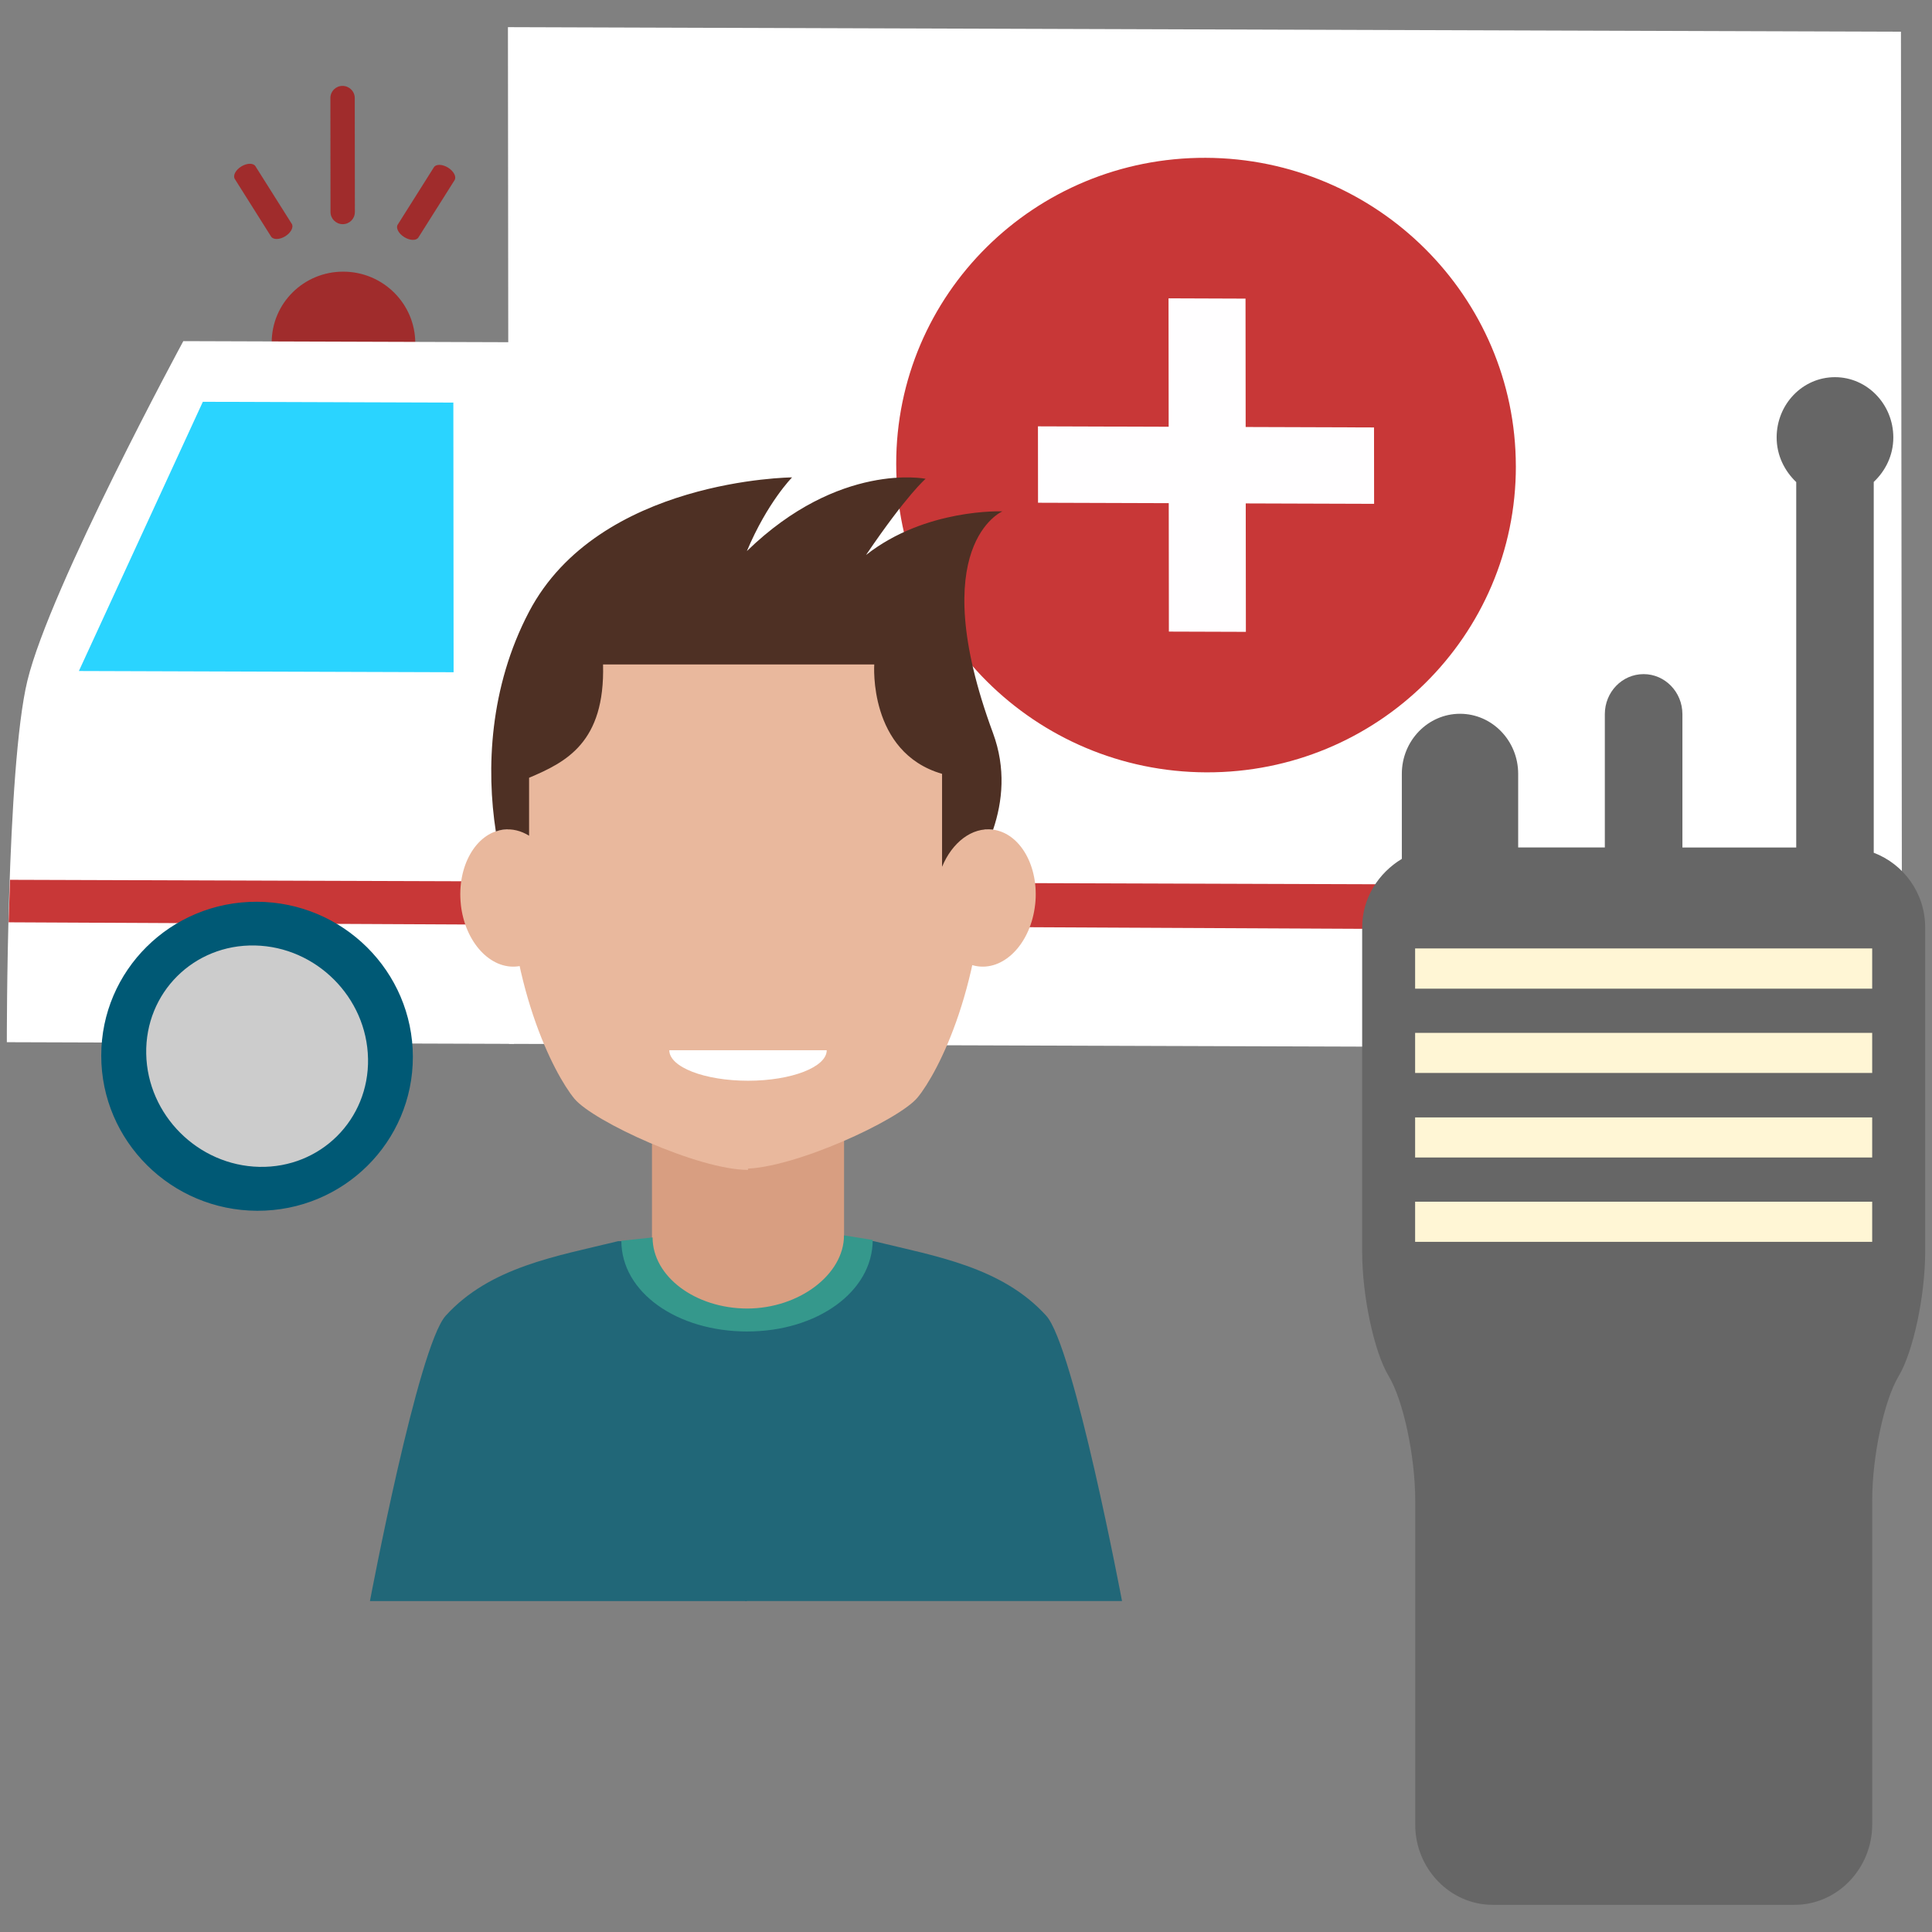 <svg xmlns="http://www.w3.org/2000/svg" width="410" height="410"><rect width="100%" height="100%" fill="#808080" stroke="none"/><path d="M336.133 222.268c.007 6.705-5.468 12.12-12.225 12.097-6.76-.023-12.247-5.472-12.254-12.177-.007-6.704 5.468-12.118 12.23-12.096 6.756.022 12.242 5.472 12.25 12.176" fill="#fff"/><path d="M75.303 45.018c.002 1.416-1.154 2.56-2.582 2.555-1.422-.005-2.58-1.156-2.582-2.572l-.025-24.213c0-1.42 1.154-2.563 2.58-2.558 1.43.004 2.59 1.155 2.59 2.574l.025 24.22zm-13.39 2.472c.45.717-.167 1.9-1.374 2.647-1.21.75-2.56.774-3.01.062l-7.7-12.218c-.45-.716.16-1.9 1.37-2.65 1.21-.745 2.557-.77 3.007-.058l7.7 12.21zm22.492.17c-.448.71.17 1.9 1.38 2.653 1.212.757 2.558.792 3.007.082l7.676-12.162c.448-.712-.168-1.9-1.38-2.658-1.212-.753-2.56-.788-3.007-.078L84.41 47.66zm3.72 25.15c.01 8.34-6.802 15.083-15.217 15.055-8.415-.028-15.243-6.814-15.25-15.156-.01-8.348 6.804-15.09 15.22-15.06 8.414.022 15.24 6.812 15.247 15.16" fill="#a02c2c"/><path d="M403.633 222.49l-295.622-.967-.22-215.76 295.62.967.228 215.76z" fill="#fff"/><path d="M321.69 98.914c.037 36.008-29.37 65.108-65.687 64.99-36.314-.12-65.777-29.412-65.814-65.42-.04-36.012 29.36-65.112 65.673-64.993 36.316.12 65.785 29.418 65.822 65.43" fill="#c83737"/><path d="M264.394 134.087l-16.34-.053-.074-70.723 16.34.06.074 70.722z" fill="#fffeff"/><path d="M220.27 90.477l71.318.234.017 16.21-71.32-.23-.016-16.21z" fill="#fffeff"/><path d="M1.453 221.17l107.615.354-.154-148.9-70.012-.23s-28.276 52.19-33.09 72.066c-4.474 18.465-4.36 76.71-4.36 76.71" fill="#fff"/><path d="M16.734 142.398l79.527.26-.053-57.218-53.162-.174-26.305 57.132z" fill="#2ad4ff"/><path d="M403.608 197.668l-401.774-1.94.29-9.02 401.473 1.316z" fill="#c83737"/><path d="M87.615 224.264c.02 18.11-14.77 32.74-33.03 32.68-18.26-.06-33.08-14.785-33.1-32.897-.017-18.108 14.772-32.74 33.033-32.68 18.258.06 33.078 14.788 33.097 32.897m270.21.184c.02 18.112-14.77 32.74-33.03 32.68-18.26-.06-33.077-14.785-33.095-32.896-.02-18.11 14.768-32.74 33.03-32.68 18.256.06 33.077 14.787 33.095 32.896" fill="#005975"/><path d="M78.103 224.635c.254 12.976-10.08 23.266-23.074 22.99-13-.276-23.75-11.013-24-23.99-.255-12.975 10.08-23.265 23.08-22.99 12.993.277 23.735 11.014 23.99 23.99m270.3.422c.25 12.977-10.08 23.266-23.08 22.99-13-.276-23.742-11.012-23.995-23.99-.255-12.975 10.08-23.264 23.08-22.988 12.992.27 23.735 11.01 23.99 23.982" fill="#ccc"/><path d="M138.36 283.29h40.764v-42.51H138.36v42.507z" fill="#d89e81"/><path d="M180.28 263.045l5.185.354c12.952 3.17 27.123 5.42 36.556 15.81 5.88 6.47 16.09 60.56 16.09 60.56h-79.98v-61.24c11.258 0 22.33-7.04 22.33-15.4" fill="#216778"/><path d="M138.098 263.4h-6.938c-12.95 3.173-27.136 5.423-36.57 15.81-5.877 6.47-16.085 60.563-16.085 60.563h79.977v-61.24c-11.257 0-20.384-6.776-20.384-15.134" fill="#216778"/><path d="M157.886 118.898c19.793 0 51.093 10.7 51.093 60.84 0 28.95-9.93 47.916-14.25 53.163-3.98 4.83-26.35 15.118-36.85 15.118v-129.12" fill="#e9b89d"/><path d="M219.68 191.943c.872-8.01-3.142-15.12-8.964-15.88-5.825-.76-11.253 5.12-12.127 13.132-.88 8.01 3.14 15.117 8.962 15.877 5.82.758 11.25-5.12 12.122-13.13m-60.938-72.794c-19.794 0-51.095 10.7-51.095 60.84 0 28.95 9.925 47.916 14.25 53.163 3.98 4.83 26.35 15.118 36.845 15.118v-129.12" fill="#e9b89d"/><path d="M97.8 191.943c-.872-8.01 3.14-15.12 8.963-15.88 5.826-.76 11.253 5.12 12.126 13.132.87 8.01-3.147 15.117-8.97 15.877-5.82.758-11.25-5.12-12.125-13.13" fill="#e9b89d"/><path d="M158.74 229.348c9.226 0 16.704-2.9 16.704-6.473h-33.407c0 3.574 7.478 6.473 16.703 6.473" fill="#fff"/><path d="M199.915 183.964c2.13-5.172 6.346-8.483 10.8-7.902.01 0 .024.006.035.008 2.02-5.948 2.745-13.018-.028-20.522-14.74-39.903 2.003-47.028 2.003-47.028s-16.3-.693-28.944 9.26c8.72-12.855 12.65-16.173 12.65-16.173s-18.312-3.732-37.93 15.34c4.36-10.365 9.59-15.636 9.59-15.636s-40.986.3-55.812 28.497c-8.45 16.072-9.102 33.482-7.056 46.643.5-.174 1.01-.314 1.547-.384 1.933-.25 3.82.24 5.51 1.286v-12.3c7.85-3.32 16.134-7.466 15.696-24.05h57.555s-1.31 18.66 14.39 23.22v19.746" fill="#4e3024"/><path d="M158.58 282.558c14.846 0 26.62-8.452 26.62-19.424l-6.093-.972c0 8.27-9.48 15.506-20.528 15.528-11.06-.022-20.09-6.817-20.09-15.086l-6.628.707c0 10.978 11.862 19.25 26.712 19.25" fill="#35988c"/><path d="M136.773 143.14c20.067 0 51.8 6.54 51.8 37.184 0 17.694-10.06 29.284-14.446 32.49-4.033 2.95-26.714 9.237-37.354 9.237v-78.91" fill="#e9b89d"/><path fill="#216778" fill-rule="evenodd" d="M99.904 283.423h121.622v55.86H99.904z"/><path fill="#fff6d5" fill-rule="evenodd" d="M298.382 192.672h105.53v78.308H298.38z"/><path d="M397.636 180.973v-78.697c2.485-2.35 4.156-5.637 4.156-9.444-.004-7.04-5.544-12.79-12.382-12.79-6.88 0-12.378 5.75-12.378 12.79 0 3.81 1.67 7.093 4.156 9.477v77.54h-24.154v-28.29c0-4.7-3.704-8.5-8.226-8.5-4.573 0-8.237 3.8-8.237 8.496v28.29H322.18V164.22c0-7.046-5.548-12.745-12.34-12.745-6.797 0-12.35 5.7-12.35 12.746v18.048c-4.915 2.965-8.418 8.272-8.418 14.56v68.817c0 9.37 2.523 21.232 5.63 26.384 3.106 5.172 5.63 17.013 5.63 26.41v68.76c-.02 9.35 7.4 17.034 16.432 17.034h64.096c9.04 0 16.452-7.684 16.452-17.055v-68.77c0-9.39 2.524-21.235 5.62-26.387 3.093-5.19 5.62-17.013 5.62-26.404v-68.79c0-7.345-4.6-13.455-10.91-15.86zm-.326 82.568h-97v-8.52h96.996v8.526zm0-17.9h-97v-8.51h96.996v8.514zm0-17.94h-97v-8.51h96.996v8.515zm0-17.893h-97v-8.54h96.996v8.54z" fill="#666"/></svg>